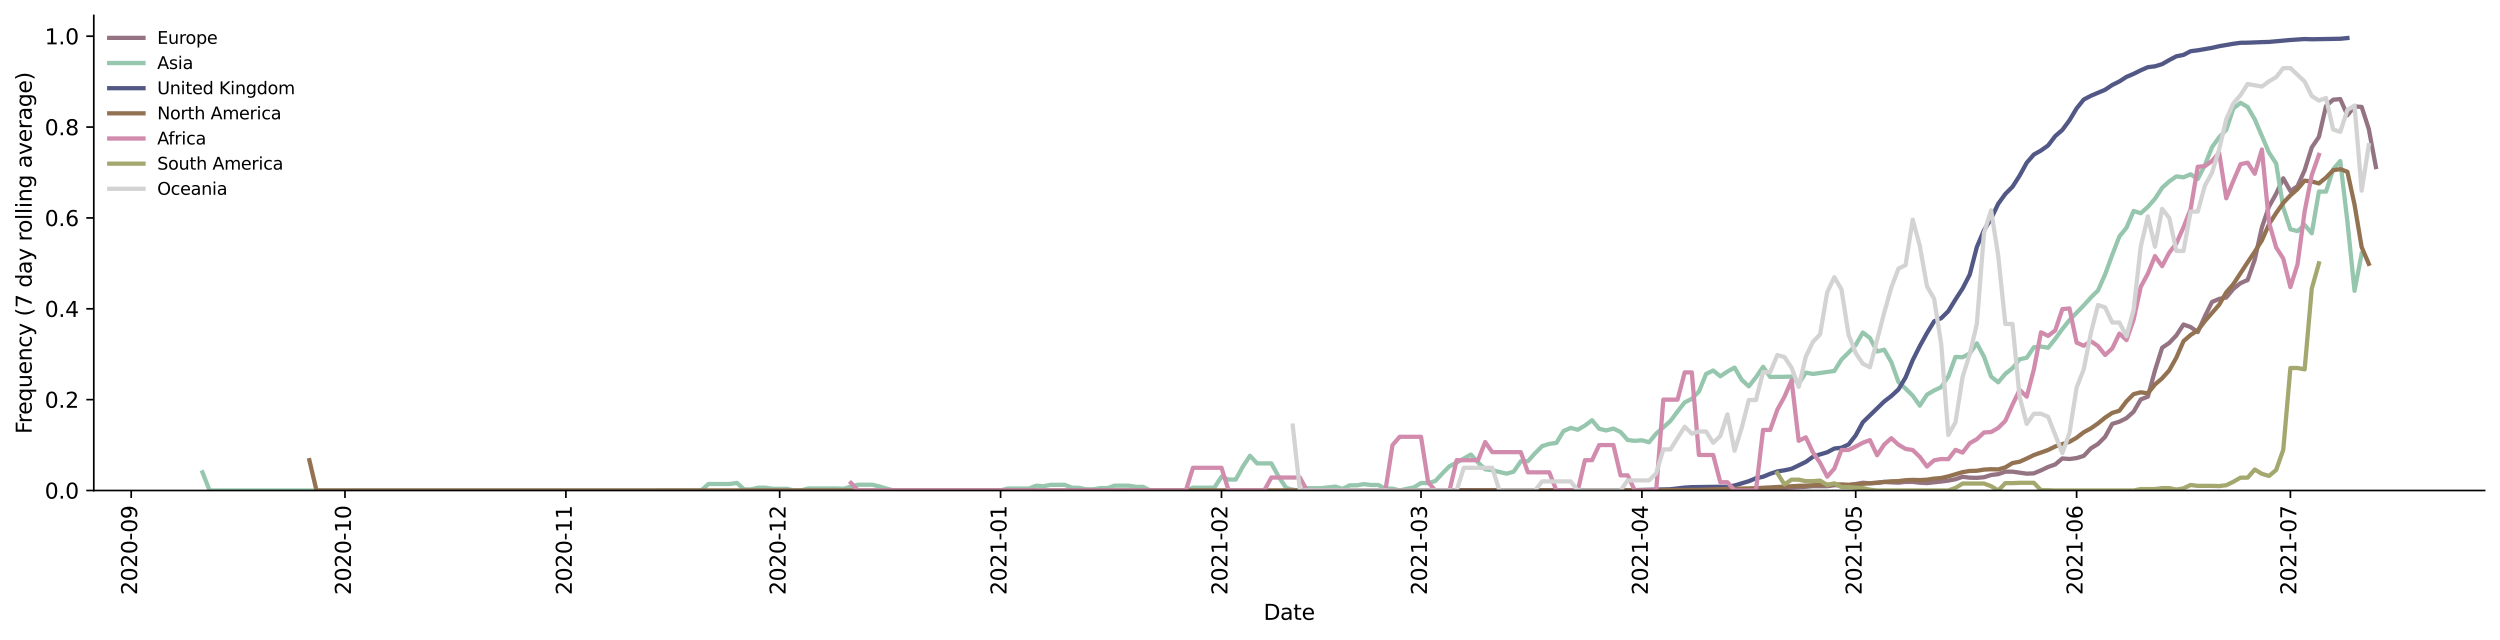 <?xml version="1.0" encoding="utf-8" standalone="no"?>
<!DOCTYPE svg PUBLIC "-//W3C//DTD SVG 1.1//EN"
  "http://www.w3.org/Graphics/SVG/1.1/DTD/svg11.dtd">
<svg height="298.621pt" version="1.1" viewBox="0 0 1166.981 298.621" width="1166.981pt" xmlns="http://www.w3.org/2000/svg" xmlns:xlink="http://www.w3.org/1999/xlink">
 <defs>
  <style type="text/css">*{stroke-linecap:butt;stroke-linejoin:round;}</style>
 </defs>
 <g id="figure_1">
  <g id="patch_1">
   <path d="M 0 298.621 
L 1166.981 298.621 
L 1166.981 0 
L 0 0 
z
" style="fill:#ffffff;"/>
  </g>
  <g id="axes_1">
   <g id="patch_2">
    <path d="M 43.781 228.96 
L 1159.781 228.96 
L 1159.781 7.2 
L 43.781 7.2 
z
" style="fill:#ffffff;"/>
   </g>
   <g id="matplotlib.axis_1">
    <g id="xtick_1">
     <g id="line2d_1">
      <defs>
       <path d="M 0 0 
L 0 3.5 
" id="mb57b0eef86" style="stroke:#000000;stroke-width:0.8;"/>
      </defs>
      <g>
       <use style="stroke:#000000;stroke-width:0.8;" x="61.245" xlink:href="#mb57b0eef86" y="228.96"/>
      </g>
     </g>
     <g id="text_1">
      <!-- 2020-09 -->
      <g transform="translate(64.004 277.743)rotate(-90)scale(0.1 -0.1)">
       <defs>
        <path d="M 1228 531 
L 3431 531 
L 3431 0 
L 469 0 
L 469 531 
Q 828 903 1448 1529 
Q 2069 2156 2228 2338 
Q 2531 2678 2651 2914 
Q 2772 3150 2772 3378 
Q 2772 3750 2511 3984 
Q 2250 4219 1831 4219 
Q 1534 4219 1204 4116 
Q 875 4013 500 3803 
L 500 4441 
Q 881 4594 1212 4672 
Q 1544 4750 1819 4750 
Q 2544 4750 2975 4387 
Q 3406 4025 3406 3419 
Q 3406 3131 3298 2873 
Q 3191 2616 2906 2266 
Q 2828 2175 2409 1742 
Q 1991 1309 1228 531 
z
" id="DejaVuSans-32" transform="scale(0.016)"/>
        <path d="M 2034 4250 
Q 1547 4250 1301 3770 
Q 1056 3291 1056 2328 
Q 1056 1369 1301 889 
Q 1547 409 2034 409 
Q 2525 409 2770 889 
Q 3016 1369 3016 2328 
Q 3016 3291 2770 3770 
Q 2525 4250 2034 4250 
z
M 2034 4750 
Q 2819 4750 3233 4129 
Q 3647 3509 3647 2328 
Q 3647 1150 3233 529 
Q 2819 -91 2034 -91 
Q 1250 -91 836 529 
Q 422 1150 422 2328 
Q 422 3509 836 4129 
Q 1250 4750 2034 4750 
z
" id="DejaVuSans-30" transform="scale(0.016)"/>
        <path d="M 313 2009 
L 1997 2009 
L 1997 1497 
L 313 1497 
L 313 2009 
z
" id="DejaVuSans-2d" transform="scale(0.016)"/>
        <path d="M 703 97 
L 703 672 
Q 941 559 1184 500 
Q 1428 441 1663 441 
Q 2288 441 2617 861 
Q 2947 1281 2994 2138 
Q 2813 1869 2534 1725 
Q 2256 1581 1919 1581 
Q 1219 1581 811 2004 
Q 403 2428 403 3163 
Q 403 3881 828 4315 
Q 1253 4750 1959 4750 
Q 2769 4750 3195 4129 
Q 3622 3509 3622 2328 
Q 3622 1225 3098 567 
Q 2575 -91 1691 -91 
Q 1453 -91 1209 -44 
Q 966 3 703 97 
z
M 1959 2075 
Q 2384 2075 2632 2365 
Q 2881 2656 2881 3163 
Q 2881 3666 2632 3958 
Q 2384 4250 1959 4250 
Q 1534 4250 1286 3958 
Q 1038 3666 1038 3163 
Q 1038 2656 1286 2365 
Q 1534 2075 1959 2075 
z
" id="DejaVuSans-39" transform="scale(0.016)"/>
       </defs>
       <use xlink:href="#DejaVuSans-32"/>
       <use x="63.623" xlink:href="#DejaVuSans-30"/>
       <use x="127.246" xlink:href="#DejaVuSans-32"/>
       <use x="190.869" xlink:href="#DejaVuSans-30"/>
       <use x="254.492" xlink:href="#DejaVuSans-2d"/>
       <use x="290.576" xlink:href="#DejaVuSans-30"/>
       <use x="354.199" xlink:href="#DejaVuSans-39"/>
      </g>
     </g>
    </g>
    <g id="xtick_2">
     <g id="line2d_2">
      <g>
       <use style="stroke:#000000;stroke-width:0.8;" x="161.036" xlink:href="#mb57b0eef86" y="228.96"/>
      </g>
     </g>
     <g id="text_2">
      <!-- 2020-10 -->
      <g transform="translate(163.795 277.743)rotate(-90)scale(0.1 -0.1)">
       <defs>
        <path d="M 794 531 
L 1825 531 
L 1825 4091 
L 703 3866 
L 703 4441 
L 1819 4666 
L 2450 4666 
L 2450 531 
L 3481 531 
L 3481 0 
L 794 0 
L 794 531 
z
" id="DejaVuSans-31" transform="scale(0.016)"/>
       </defs>
       <use xlink:href="#DejaVuSans-32"/>
       <use x="63.623" xlink:href="#DejaVuSans-30"/>
       <use x="127.246" xlink:href="#DejaVuSans-32"/>
       <use x="190.869" xlink:href="#DejaVuSans-30"/>
       <use x="254.492" xlink:href="#DejaVuSans-2d"/>
       <use x="290.576" xlink:href="#DejaVuSans-31"/>
       <use x="354.199" xlink:href="#DejaVuSans-30"/>
      </g>
     </g>
    </g>
    <g id="xtick_3">
     <g id="line2d_3">
      <g>
       <use style="stroke:#000000;stroke-width:0.8;" x="264.154" xlink:href="#mb57b0eef86" y="228.96"/>
      </g>
     </g>
     <g id="text_3">
      <!-- 2020-11 -->
      <g transform="translate(266.913 277.743)rotate(-90)scale(0.1 -0.1)">
       <use xlink:href="#DejaVuSans-32"/>
       <use x="63.623" xlink:href="#DejaVuSans-30"/>
       <use x="127.246" xlink:href="#DejaVuSans-32"/>
       <use x="190.869" xlink:href="#DejaVuSans-30"/>
       <use x="254.492" xlink:href="#DejaVuSans-2d"/>
       <use x="290.576" xlink:href="#DejaVuSans-31"/>
       <use x="354.199" xlink:href="#DejaVuSans-31"/>
      </g>
     </g>
    </g>
    <g id="xtick_4">
     <g id="line2d_4">
      <g>
       <use style="stroke:#000000;stroke-width:0.8;" x="363.945" xlink:href="#mb57b0eef86" y="228.96"/>
      </g>
     </g>
     <g id="text_4">
      <!-- 2020-12 -->
      <g transform="translate(366.705 277.743)rotate(-90)scale(0.1 -0.1)">
       <use xlink:href="#DejaVuSans-32"/>
       <use x="63.623" xlink:href="#DejaVuSans-30"/>
       <use x="127.246" xlink:href="#DejaVuSans-32"/>
       <use x="190.869" xlink:href="#DejaVuSans-30"/>
       <use x="254.492" xlink:href="#DejaVuSans-2d"/>
       <use x="290.576" xlink:href="#DejaVuSans-31"/>
       <use x="354.199" xlink:href="#DejaVuSans-32"/>
      </g>
     </g>
    </g>
    <g id="xtick_5">
     <g id="line2d_5">
      <g>
       <use style="stroke:#000000;stroke-width:0.8;" x="467.063" xlink:href="#mb57b0eef86" y="228.96"/>
      </g>
     </g>
     <g id="text_5">
      <!-- 2021-01 -->
      <g transform="translate(469.822 277.743)rotate(-90)scale(0.1 -0.1)">
       <use xlink:href="#DejaVuSans-32"/>
       <use x="63.623" xlink:href="#DejaVuSans-30"/>
       <use x="127.246" xlink:href="#DejaVuSans-32"/>
       <use x="190.869" xlink:href="#DejaVuSans-31"/>
       <use x="254.492" xlink:href="#DejaVuSans-2d"/>
       <use x="290.576" xlink:href="#DejaVuSans-30"/>
       <use x="354.199" xlink:href="#DejaVuSans-31"/>
      </g>
     </g>
    </g>
    <g id="xtick_6">
     <g id="line2d_6">
      <g>
       <use style="stroke:#000000;stroke-width:0.8;" x="570.181" xlink:href="#mb57b0eef86" y="228.96"/>
      </g>
     </g>
     <g id="text_6">
      <!-- 2021-02 -->
      <g transform="translate(572.94 277.743)rotate(-90)scale(0.1 -0.1)">
       <use xlink:href="#DejaVuSans-32"/>
       <use x="63.623" xlink:href="#DejaVuSans-30"/>
       <use x="127.246" xlink:href="#DejaVuSans-32"/>
       <use x="190.869" xlink:href="#DejaVuSans-31"/>
       <use x="254.492" xlink:href="#DejaVuSans-2d"/>
       <use x="290.576" xlink:href="#DejaVuSans-30"/>
       <use x="354.199" xlink:href="#DejaVuSans-32"/>
      </g>
     </g>
    </g>
    <g id="xtick_7">
     <g id="line2d_7">
      <g>
       <use style="stroke:#000000;stroke-width:0.8;" x="663.319" xlink:href="#mb57b0eef86" y="228.96"/>
      </g>
     </g>
     <g id="text_7">
      <!-- 2021-03 -->
      <g transform="translate(666.079 277.743)rotate(-90)scale(0.1 -0.1)">
       <defs>
        <path d="M 2597 2516 
Q 3050 2419 3304 2112 
Q 3559 1806 3559 1356 
Q 3559 666 3084 287 
Q 2609 -91 1734 -91 
Q 1441 -91 1130 -33 
Q 819 25 488 141 
L 488 750 
Q 750 597 1062 519 
Q 1375 441 1716 441 
Q 2309 441 2620 675 
Q 2931 909 2931 1356 
Q 2931 1769 2642 2001 
Q 2353 2234 1838 2234 
L 1294 2234 
L 1294 2753 
L 1863 2753 
Q 2328 2753 2575 2939 
Q 2822 3125 2822 3475 
Q 2822 3834 2567 4026 
Q 2313 4219 1838 4219 
Q 1578 4219 1281 4162 
Q 984 4106 628 3988 
L 628 4550 
Q 988 4650 1302 4700 
Q 1616 4750 1894 4750 
Q 2613 4750 3031 4423 
Q 3450 4097 3450 3541 
Q 3450 3153 3228 2886 
Q 3006 2619 2597 2516 
z
" id="DejaVuSans-33" transform="scale(0.016)"/>
       </defs>
       <use xlink:href="#DejaVuSans-32"/>
       <use x="63.623" xlink:href="#DejaVuSans-30"/>
       <use x="127.246" xlink:href="#DejaVuSans-32"/>
       <use x="190.869" xlink:href="#DejaVuSans-31"/>
       <use x="254.492" xlink:href="#DejaVuSans-2d"/>
       <use x="290.576" xlink:href="#DejaVuSans-30"/>
       <use x="354.199" xlink:href="#DejaVuSans-33"/>
      </g>
     </g>
    </g>
    <g id="xtick_8">
     <g id="line2d_8">
      <g>
       <use style="stroke:#000000;stroke-width:0.8;" x="766.437" xlink:href="#mb57b0eef86" y="228.96"/>
      </g>
     </g>
     <g id="text_8">
      <!-- 2021-04 -->
      <g transform="translate(769.196 277.743)rotate(-90)scale(0.1 -0.1)">
       <defs>
        <path d="M 2419 4116 
L 825 1625 
L 2419 1625 
L 2419 4116 
z
M 2253 4666 
L 3047 4666 
L 3047 1625 
L 3713 1625 
L 3713 1100 
L 3047 1100 
L 3047 0 
L 2419 0 
L 2419 1100 
L 313 1100 
L 313 1709 
L 2253 4666 
z
" id="DejaVuSans-34" transform="scale(0.016)"/>
       </defs>
       <use xlink:href="#DejaVuSans-32"/>
       <use x="63.623" xlink:href="#DejaVuSans-30"/>
       <use x="127.246" xlink:href="#DejaVuSans-32"/>
       <use x="190.869" xlink:href="#DejaVuSans-31"/>
       <use x="254.492" xlink:href="#DejaVuSans-2d"/>
       <use x="290.576" xlink:href="#DejaVuSans-30"/>
       <use x="354.199" xlink:href="#DejaVuSans-34"/>
      </g>
     </g>
    </g>
    <g id="xtick_9">
     <g id="line2d_9">
      <g>
       <use style="stroke:#000000;stroke-width:0.8;" x="866.228" xlink:href="#mb57b0eef86" y="228.96"/>
      </g>
     </g>
     <g id="text_9">
      <!-- 2021-05 -->
      <g transform="translate(868.988 277.743)rotate(-90)scale(0.1 -0.1)">
       <defs>
        <path d="M 691 4666 
L 3169 4666 
L 3169 4134 
L 1269 4134 
L 1269 2991 
Q 1406 3038 1543 3061 
Q 1681 3084 1819 3084 
Q 2600 3084 3056 2656 
Q 3513 2228 3513 1497 
Q 3513 744 3044 326 
Q 2575 -91 1722 -91 
Q 1428 -91 1123 -41 
Q 819 9 494 109 
L 494 744 
Q 775 591 1075 516 
Q 1375 441 1709 441 
Q 2250 441 2565 725 
Q 2881 1009 2881 1497 
Q 2881 1984 2565 2268 
Q 2250 2553 1709 2553 
Q 1456 2553 1204 2497 
Q 953 2441 691 2322 
L 691 4666 
z
" id="DejaVuSans-35" transform="scale(0.016)"/>
       </defs>
       <use xlink:href="#DejaVuSans-32"/>
       <use x="63.623" xlink:href="#DejaVuSans-30"/>
       <use x="127.246" xlink:href="#DejaVuSans-32"/>
       <use x="190.869" xlink:href="#DejaVuSans-31"/>
       <use x="254.492" xlink:href="#DejaVuSans-2d"/>
       <use x="290.576" xlink:href="#DejaVuSans-30"/>
       <use x="354.199" xlink:href="#DejaVuSans-35"/>
      </g>
     </g>
    </g>
    <g id="xtick_10">
     <g id="line2d_10">
      <g>
       <use style="stroke:#000000;stroke-width:0.8;" x="969.346" xlink:href="#mb57b0eef86" y="228.96"/>
      </g>
     </g>
     <g id="text_10">
      <!-- 2021-06 -->
      <g transform="translate(972.105 277.743)rotate(-90)scale(0.1 -0.1)">
       <defs>
        <path d="M 2113 2584 
Q 1688 2584 1439 2293 
Q 1191 2003 1191 1497 
Q 1191 994 1439 701 
Q 1688 409 2113 409 
Q 2538 409 2786 701 
Q 3034 994 3034 1497 
Q 3034 2003 2786 2293 
Q 2538 2584 2113 2584 
z
M 3366 4563 
L 3366 3988 
Q 3128 4100 2886 4159 
Q 2644 4219 2406 4219 
Q 1781 4219 1451 3797 
Q 1122 3375 1075 2522 
Q 1259 2794 1537 2939 
Q 1816 3084 2150 3084 
Q 2853 3084 3261 2657 
Q 3669 2231 3669 1497 
Q 3669 778 3244 343 
Q 2819 -91 2113 -91 
Q 1303 -91 875 529 
Q 447 1150 447 2328 
Q 447 3434 972 4092 
Q 1497 4750 2381 4750 
Q 2619 4750 2861 4703 
Q 3103 4656 3366 4563 
z
" id="DejaVuSans-36" transform="scale(0.016)"/>
       </defs>
       <use xlink:href="#DejaVuSans-32"/>
       <use x="63.623" xlink:href="#DejaVuSans-30"/>
       <use x="127.246" xlink:href="#DejaVuSans-32"/>
       <use x="190.869" xlink:href="#DejaVuSans-31"/>
       <use x="254.492" xlink:href="#DejaVuSans-2d"/>
       <use x="290.576" xlink:href="#DejaVuSans-30"/>
       <use x="354.199" xlink:href="#DejaVuSans-36"/>
      </g>
     </g>
    </g>
    <g id="xtick_11">
     <g id="line2d_11">
      <g>
       <use style="stroke:#000000;stroke-width:0.8;" x="1069.137" xlink:href="#mb57b0eef86" y="228.96"/>
      </g>
     </g>
     <g id="text_11">
      <!-- 2021-07 -->
      <g transform="translate(1071.897 277.743)rotate(-90)scale(0.1 -0.1)">
       <defs>
        <path d="M 525 4666 
L 3525 4666 
L 3525 4397 
L 1831 0 
L 1172 0 
L 2766 4134 
L 525 4134 
L 525 4666 
z
" id="DejaVuSans-37" transform="scale(0.016)"/>
       </defs>
       <use xlink:href="#DejaVuSans-32"/>
       <use x="63.623" xlink:href="#DejaVuSans-30"/>
       <use x="127.246" xlink:href="#DejaVuSans-32"/>
       <use x="190.869" xlink:href="#DejaVuSans-31"/>
       <use x="254.492" xlink:href="#DejaVuSans-2d"/>
       <use x="290.576" xlink:href="#DejaVuSans-30"/>
       <use x="354.199" xlink:href="#DejaVuSans-37"/>
      </g>
     </g>
    </g>
    <g id="text_12">
     <!-- Date -->
     <g transform="translate(589.83 289.341)scale(0.1 -0.1)">
      <defs>
       <path d="M 1259 4147 
L 1259 519 
L 2022 519 
Q 2988 519 3436 956 
Q 3884 1394 3884 2338 
Q 3884 3275 3436 3711 
Q 2988 4147 2022 4147 
L 1259 4147 
z
M 628 4666 
L 1925 4666 
Q 3281 4666 3915 4102 
Q 4550 3538 4550 2338 
Q 4550 1131 3912 565 
Q 3275 0 1925 0 
L 628 0 
L 628 4666 
z
" id="DejaVuSans-44" transform="scale(0.016)"/>
       <path d="M 2194 1759 
Q 1497 1759 1228 1600 
Q 959 1441 959 1056 
Q 959 750 1161 570 
Q 1363 391 1709 391 
Q 2188 391 2477 730 
Q 2766 1069 2766 1631 
L 2766 1759 
L 2194 1759 
z
M 3341 1997 
L 3341 0 
L 2766 0 
L 2766 531 
Q 2569 213 2275 61 
Q 1981 -91 1556 -91 
Q 1019 -91 701 211 
Q 384 513 384 1019 
Q 384 1609 779 1909 
Q 1175 2209 1959 2209 
L 2766 2209 
L 2766 2266 
Q 2766 2663 2505 2880 
Q 2244 3097 1772 3097 
Q 1472 3097 1187 3025 
Q 903 2953 641 2809 
L 641 3341 
Q 956 3463 1253 3523 
Q 1550 3584 1831 3584 
Q 2591 3584 2966 3190 
Q 3341 2797 3341 1997 
z
" id="DejaVuSans-61" transform="scale(0.016)"/>
       <path d="M 1172 4494 
L 1172 3500 
L 2356 3500 
L 2356 3053 
L 1172 3053 
L 1172 1153 
Q 1172 725 1289 603 
Q 1406 481 1766 481 
L 2356 481 
L 2356 0 
L 1766 0 
Q 1100 0 847 248 
Q 594 497 594 1153 
L 594 3053 
L 172 3053 
L 172 3500 
L 594 3500 
L 594 4494 
L 1172 4494 
z
" id="DejaVuSans-74" transform="scale(0.016)"/>
       <path d="M 3597 1894 
L 3597 1613 
L 953 1613 
Q 991 1019 1311 708 
Q 1631 397 2203 397 
Q 2534 397 2845 478 
Q 3156 559 3463 722 
L 3463 178 
Q 3153 47 2828 -22 
Q 2503 -91 2169 -91 
Q 1331 -91 842 396 
Q 353 884 353 1716 
Q 353 2575 817 3079 
Q 1281 3584 2069 3584 
Q 2775 3584 3186 3129 
Q 3597 2675 3597 1894 
z
M 3022 2063 
Q 3016 2534 2758 2815 
Q 2500 3097 2075 3097 
Q 1594 3097 1305 2825 
Q 1016 2553 972 2059 
L 3022 2063 
z
" id="DejaVuSans-65" transform="scale(0.016)"/>
      </defs>
      <use xlink:href="#DejaVuSans-44"/>
      <use x="77.002" xlink:href="#DejaVuSans-61"/>
      <use x="138.281" xlink:href="#DejaVuSans-74"/>
      <use x="177.49" xlink:href="#DejaVuSans-65"/>
     </g>
    </g>
   </g>
   <g id="matplotlib.axis_2">
    <g id="ytick_1">
     <g id="line2d_12">
      <defs>
       <path d="M 0 0 
L -3.5 0 
" id="m2eddb6e7b9" style="stroke:#000000;stroke-width:0.8;"/>
      </defs>
      <g>
       <use style="stroke:#000000;stroke-width:0.8;" x="43.781" xlink:href="#m2eddb6e7b9" y="228.96"/>
      </g>
     </g>
     <g id="text_13">
      <!-- 0.0 -->
      <g transform="translate(20.878 232.759)scale(0.1 -0.1)">
       <defs>
        <path d="M 684 794 
L 1344 794 
L 1344 0 
L 684 0 
L 684 794 
z
" id="DejaVuSans-2e" transform="scale(0.016)"/>
       </defs>
       <use xlink:href="#DejaVuSans-30"/>
       <use x="63.623" xlink:href="#DejaVuSans-2e"/>
       <use x="95.41" xlink:href="#DejaVuSans-30"/>
      </g>
     </g>
    </g>
    <g id="ytick_2">
     <g id="line2d_13">
      <g>
       <use style="stroke:#000000;stroke-width:0.8;" x="43.781" xlink:href="#m2eddb6e7b9" y="186.548"/>
      </g>
     </g>
     <g id="text_14">
      <!-- 0.2 -->
      <g transform="translate(20.878 190.348)scale(0.1 -0.1)">
       <use xlink:href="#DejaVuSans-30"/>
       <use x="63.623" xlink:href="#DejaVuSans-2e"/>
       <use x="95.41" xlink:href="#DejaVuSans-32"/>
      </g>
     </g>
    </g>
    <g id="ytick_3">
     <g id="line2d_14">
      <g>
       <use style="stroke:#000000;stroke-width:0.8;" x="43.781" xlink:href="#m2eddb6e7b9" y="144.137"/>
      </g>
     </g>
     <g id="text_15">
      <!-- 0.4 -->
      <g transform="translate(20.878 147.936)scale(0.1 -0.1)">
       <use xlink:href="#DejaVuSans-30"/>
       <use x="63.623" xlink:href="#DejaVuSans-2e"/>
       <use x="95.41" xlink:href="#DejaVuSans-34"/>
      </g>
     </g>
    </g>
    <g id="ytick_4">
     <g id="line2d_15">
      <g>
       <use style="stroke:#000000;stroke-width:0.8;" x="43.781" xlink:href="#m2eddb6e7b9" y="101.725"/>
      </g>
     </g>
     <g id="text_16">
      <!-- 0.6 -->
      <g transform="translate(20.878 105.525)scale(0.1 -0.1)">
       <use xlink:href="#DejaVuSans-30"/>
       <use x="63.623" xlink:href="#DejaVuSans-2e"/>
       <use x="95.41" xlink:href="#DejaVuSans-36"/>
      </g>
     </g>
    </g>
    <g id="ytick_5">
     <g id="line2d_16">
      <g>
       <use style="stroke:#000000;stroke-width:0.8;" x="43.781" xlink:href="#m2eddb6e7b9" y="59.314"/>
      </g>
     </g>
     <g id="text_17">
      <!-- 0.8 -->
      <g transform="translate(20.878 63.113)scale(0.1 -0.1)">
       <defs>
        <path d="M 2034 2216 
Q 1584 2216 1326 1975 
Q 1069 1734 1069 1313 
Q 1069 891 1326 650 
Q 1584 409 2034 409 
Q 2484 409 2743 651 
Q 3003 894 3003 1313 
Q 3003 1734 2745 1975 
Q 2488 2216 2034 2216 
z
M 1403 2484 
Q 997 2584 770 2862 
Q 544 3141 544 3541 
Q 544 4100 942 4425 
Q 1341 4750 2034 4750 
Q 2731 4750 3128 4425 
Q 3525 4100 3525 3541 
Q 3525 3141 3298 2862 
Q 3072 2584 2669 2484 
Q 3125 2378 3379 2068 
Q 3634 1759 3634 1313 
Q 3634 634 3220 271 
Q 2806 -91 2034 -91 
Q 1263 -91 848 271 
Q 434 634 434 1313 
Q 434 1759 690 2068 
Q 947 2378 1403 2484 
z
M 1172 3481 
Q 1172 3119 1398 2916 
Q 1625 2713 2034 2713 
Q 2441 2713 2670 2916 
Q 2900 3119 2900 3481 
Q 2900 3844 2670 4047 
Q 2441 4250 2034 4250 
Q 1625 4250 1398 4047 
Q 1172 3844 1172 3481 
z
" id="DejaVuSans-38" transform="scale(0.016)"/>
       </defs>
       <use xlink:href="#DejaVuSans-30"/>
       <use x="63.623" xlink:href="#DejaVuSans-2e"/>
       <use x="95.41" xlink:href="#DejaVuSans-38"/>
      </g>
     </g>
    </g>
    <g id="ytick_6">
     <g id="line2d_17">
      <g>
       <use style="stroke:#000000;stroke-width:0.8;" x="43.781" xlink:href="#m2eddb6e7b9" y="16.902"/>
      </g>
     </g>
     <g id="text_18">
      <!-- 1.0 -->
      <g transform="translate(20.878 20.702)scale(0.1 -0.1)">
       <use xlink:href="#DejaVuSans-31"/>
       <use x="63.623" xlink:href="#DejaVuSans-2e"/>
       <use x="95.41" xlink:href="#DejaVuSans-30"/>
      </g>
     </g>
    </g>
    <g id="text_19">
     <!-- Frequency (7 day rolling average) -->
     <g transform="translate(14.798 202.529)rotate(-90)scale(0.1 -0.1)">
      <defs>
       <path d="M 628 4666 
L 3309 4666 
L 3309 4134 
L 1259 4134 
L 1259 2759 
L 3109 2759 
L 3109 2228 
L 1259 2228 
L 1259 0 
L 628 0 
L 628 4666 
z
" id="DejaVuSans-46" transform="scale(0.016)"/>
       <path d="M 2631 2963 
Q 2534 3019 2420 3045 
Q 2306 3072 2169 3072 
Q 1681 3072 1420 2755 
Q 1159 2438 1159 1844 
L 1159 0 
L 581 0 
L 581 3500 
L 1159 3500 
L 1159 2956 
Q 1341 3275 1631 3429 
Q 1922 3584 2338 3584 
Q 2397 3584 2469 3576 
Q 2541 3569 2628 3553 
L 2631 2963 
z
" id="DejaVuSans-72" transform="scale(0.016)"/>
       <path d="M 947 1747 
Q 947 1113 1208 752 
Q 1469 391 1925 391 
Q 2381 391 2643 752 
Q 2906 1113 2906 1747 
Q 2906 2381 2643 2742 
Q 2381 3103 1925 3103 
Q 1469 3103 1208 2742 
Q 947 2381 947 1747 
z
M 2906 525 
Q 2725 213 2448 61 
Q 2172 -91 1784 -91 
Q 1150 -91 751 415 
Q 353 922 353 1747 
Q 353 2572 751 3078 
Q 1150 3584 1784 3584 
Q 2172 3584 2448 3432 
Q 2725 3281 2906 2969 
L 2906 3500 
L 3481 3500 
L 3481 -1331 
L 2906 -1331 
L 2906 525 
z
" id="DejaVuSans-71" transform="scale(0.016)"/>
       <path d="M 544 1381 
L 544 3500 
L 1119 3500 
L 1119 1403 
Q 1119 906 1312 657 
Q 1506 409 1894 409 
Q 2359 409 2629 706 
Q 2900 1003 2900 1516 
L 2900 3500 
L 3475 3500 
L 3475 0 
L 2900 0 
L 2900 538 
Q 2691 219 2414 64 
Q 2138 -91 1772 -91 
Q 1169 -91 856 284 
Q 544 659 544 1381 
z
M 1991 3584 
L 1991 3584 
z
" id="DejaVuSans-75" transform="scale(0.016)"/>
       <path d="M 3513 2113 
L 3513 0 
L 2938 0 
L 2938 2094 
Q 2938 2591 2744 2837 
Q 2550 3084 2163 3084 
Q 1697 3084 1428 2787 
Q 1159 2491 1159 1978 
L 1159 0 
L 581 0 
L 581 3500 
L 1159 3500 
L 1159 2956 
Q 1366 3272 1645 3428 
Q 1925 3584 2291 3584 
Q 2894 3584 3203 3211 
Q 3513 2838 3513 2113 
z
" id="DejaVuSans-6e" transform="scale(0.016)"/>
       <path d="M 3122 3366 
L 3122 2828 
Q 2878 2963 2633 3030 
Q 2388 3097 2138 3097 
Q 1578 3097 1268 2742 
Q 959 2388 959 1747 
Q 959 1106 1268 751 
Q 1578 397 2138 397 
Q 2388 397 2633 464 
Q 2878 531 3122 666 
L 3122 134 
Q 2881 22 2623 -34 
Q 2366 -91 2075 -91 
Q 1284 -91 818 406 
Q 353 903 353 1747 
Q 353 2603 823 3093 
Q 1294 3584 2113 3584 
Q 2378 3584 2631 3529 
Q 2884 3475 3122 3366 
z
" id="DejaVuSans-63" transform="scale(0.016)"/>
       <path d="M 2059 -325 
Q 1816 -950 1584 -1140 
Q 1353 -1331 966 -1331 
L 506 -1331 
L 506 -850 
L 844 -850 
Q 1081 -850 1212 -737 
Q 1344 -625 1503 -206 
L 1606 56 
L 191 3500 
L 800 3500 
L 1894 763 
L 2988 3500 
L 3597 3500 
L 2059 -325 
z
" id="DejaVuSans-79" transform="scale(0.016)"/>
       <path id="DejaVuSans-20" transform="scale(0.016)"/>
       <path d="M 1984 4856 
Q 1566 4138 1362 3434 
Q 1159 2731 1159 2009 
Q 1159 1288 1364 580 
Q 1569 -128 1984 -844 
L 1484 -844 
Q 1016 -109 783 600 
Q 550 1309 550 2009 
Q 550 2706 781 3412 
Q 1013 4119 1484 4856 
L 1984 4856 
z
" id="DejaVuSans-28" transform="scale(0.016)"/>
       <path d="M 2906 2969 
L 2906 4863 
L 3481 4863 
L 3481 0 
L 2906 0 
L 2906 525 
Q 2725 213 2448 61 
Q 2172 -91 1784 -91 
Q 1150 -91 751 415 
Q 353 922 353 1747 
Q 353 2572 751 3078 
Q 1150 3584 1784 3584 
Q 2172 3584 2448 3432 
Q 2725 3281 2906 2969 
z
M 947 1747 
Q 947 1113 1208 752 
Q 1469 391 1925 391 
Q 2381 391 2643 752 
Q 2906 1113 2906 1747 
Q 2906 2381 2643 2742 
Q 2381 3103 1925 3103 
Q 1469 3103 1208 2742 
Q 947 2381 947 1747 
z
" id="DejaVuSans-64" transform="scale(0.016)"/>
       <path d="M 1959 3097 
Q 1497 3097 1228 2736 
Q 959 2375 959 1747 
Q 959 1119 1226 758 
Q 1494 397 1959 397 
Q 2419 397 2687 759 
Q 2956 1122 2956 1747 
Q 2956 2369 2687 2733 
Q 2419 3097 1959 3097 
z
M 1959 3584 
Q 2709 3584 3137 3096 
Q 3566 2609 3566 1747 
Q 3566 888 3137 398 
Q 2709 -91 1959 -91 
Q 1206 -91 779 398 
Q 353 888 353 1747 
Q 353 2609 779 3096 
Q 1206 3584 1959 3584 
z
" id="DejaVuSans-6f" transform="scale(0.016)"/>
       <path d="M 603 4863 
L 1178 4863 
L 1178 0 
L 603 0 
L 603 4863 
z
" id="DejaVuSans-6c" transform="scale(0.016)"/>
       <path d="M 603 3500 
L 1178 3500 
L 1178 0 
L 603 0 
L 603 3500 
z
M 603 4863 
L 1178 4863 
L 1178 4134 
L 603 4134 
L 603 4863 
z
" id="DejaVuSans-69" transform="scale(0.016)"/>
       <path d="M 2906 1791 
Q 2906 2416 2648 2759 
Q 2391 3103 1925 3103 
Q 1463 3103 1205 2759 
Q 947 2416 947 1791 
Q 947 1169 1205 825 
Q 1463 481 1925 481 
Q 2391 481 2648 825 
Q 2906 1169 2906 1791 
z
M 3481 434 
Q 3481 -459 3084 -895 
Q 2688 -1331 1869 -1331 
Q 1566 -1331 1297 -1286 
Q 1028 -1241 775 -1147 
L 775 -588 
Q 1028 -725 1275 -790 
Q 1522 -856 1778 -856 
Q 2344 -856 2625 -561 
Q 2906 -266 2906 331 
L 2906 616 
Q 2728 306 2450 153 
Q 2172 0 1784 0 
Q 1141 0 747 490 
Q 353 981 353 1791 
Q 353 2603 747 3093 
Q 1141 3584 1784 3584 
Q 2172 3584 2450 3431 
Q 2728 3278 2906 2969 
L 2906 3500 
L 3481 3500 
L 3481 434 
z
" id="DejaVuSans-67" transform="scale(0.016)"/>
       <path d="M 191 3500 
L 800 3500 
L 1894 563 
L 2988 3500 
L 3597 3500 
L 2284 0 
L 1503 0 
L 191 3500 
z
" id="DejaVuSans-76" transform="scale(0.016)"/>
       <path d="M 513 4856 
L 1013 4856 
Q 1481 4119 1714 3412 
Q 1947 2706 1947 2009 
Q 1947 1309 1714 600 
Q 1481 -109 1013 -844 
L 513 -844 
Q 928 -128 1133 580 
Q 1338 1288 1338 2009 
Q 1338 2731 1133 3434 
Q 928 4138 513 4856 
z
" id="DejaVuSans-29" transform="scale(0.016)"/>
      </defs>
      <use xlink:href="#DejaVuSans-46"/>
      <use x="50.27" xlink:href="#DejaVuSans-72"/>
      <use x="89.133" xlink:href="#DejaVuSans-65"/>
      <use x="150.656" xlink:href="#DejaVuSans-71"/>
      <use x="214.133" xlink:href="#DejaVuSans-75"/>
      <use x="277.512" xlink:href="#DejaVuSans-65"/>
      <use x="339.035" xlink:href="#DejaVuSans-6e"/>
      <use x="402.414" xlink:href="#DejaVuSans-63"/>
      <use x="457.395" xlink:href="#DejaVuSans-79"/>
      <use x="516.574" xlink:href="#DejaVuSans-20"/>
      <use x="548.361" xlink:href="#DejaVuSans-28"/>
      <use x="587.375" xlink:href="#DejaVuSans-37"/>
      <use x="650.998" xlink:href="#DejaVuSans-20"/>
      <use x="682.785" xlink:href="#DejaVuSans-64"/>
      <use x="746.262" xlink:href="#DejaVuSans-61"/>
      <use x="807.541" xlink:href="#DejaVuSans-79"/>
      <use x="866.721" xlink:href="#DejaVuSans-20"/>
      <use x="898.508" xlink:href="#DejaVuSans-72"/>
      <use x="937.371" xlink:href="#DejaVuSans-6f"/>
      <use x="998.553" xlink:href="#DejaVuSans-6c"/>
      <use x="1026.336" xlink:href="#DejaVuSans-6c"/>
      <use x="1054.119" xlink:href="#DejaVuSans-69"/>
      <use x="1081.902" xlink:href="#DejaVuSans-6e"/>
      <use x="1145.281" xlink:href="#DejaVuSans-67"/>
      <use x="1208.758" xlink:href="#DejaVuSans-20"/>
      <use x="1240.545" xlink:href="#DejaVuSans-61"/>
      <use x="1301.824" xlink:href="#DejaVuSans-76"/>
      <use x="1361.004" xlink:href="#DejaVuSans-65"/>
      <use x="1422.527" xlink:href="#DejaVuSans-72"/>
      <use x="1463.641" xlink:href="#DejaVuSans-61"/>
      <use x="1524.92" xlink:href="#DejaVuSans-67"/>
      <use x="1588.396" xlink:href="#DejaVuSans-65"/>
      <use x="1649.92" xlink:href="#DejaVuSans-29"/>
     </g>
    </g>
   </g>
   <g id="line2d_18">
    <path clip-path="url(#p84b5f2a472)" d="M 603.444 228.65 
L 606.771 228.96 
L 679.951 228.96 
L 683.278 228.804 
L 696.583 228.777 
L 699.909 228.933 
L 753.131 228.843 
L 763.111 228.793 
L 769.763 228.805 
L 776.416 228.903 
L 793.048 228.667 
L 796.374 228.725 
L 803.027 228.69 
L 809.68 228.623 
L 813.006 228.56 
L 816.333 228.612 
L 842.944 227.227 
L 846.27 226.942 
L 852.923 226.961 
L 856.249 226.502 
L 862.902 226.536 
L 869.555 225.35 
L 872.881 225.584 
L 876.207 225.393 
L 879.534 224.995 
L 886.187 225.291 
L 889.513 224.948 
L 892.839 224.943 
L 896.166 225.33 
L 899.492 225.496 
L 906.145 224.77 
L 909.471 224.334 
L 912.798 223.707 
L 916.124 222.568 
L 919.45 222.973 
L 922.777 223.053 
L 926.103 222.774 
L 929.43 221.732 
L 932.756 221.327 
L 936.082 220.175 
L 939.409 220.162 
L 946.061 221.11 
L 949.388 220.959 
L 952.714 219.557 
L 956.041 217.976 
L 959.367 216.789 
L 962.693 213.999 
L 966.02 214.268 
L 969.346 213.829 
L 972.672 212.818 
L 975.999 209.292 
L 979.325 207.236 
L 982.652 203.913 
L 985.978 197.856 
L 989.304 196.838 
L 992.631 195.182 
L 995.957 192.179 
L 999.283 186.464 
L 1002.61 185.136 
L 1005.936 172.873 
L 1009.263 162.33 
L 1012.589 160.069 
L 1015.915 156.545 
L 1019.242 151.478 
L 1022.568 152.662 
L 1025.895 155.006 
L 1029.221 147.657 
L 1032.547 140.944 
L 1035.874 139.535 
L 1039.2 138.869 
L 1042.526 134.85 
L 1045.853 132.17 
L 1049.179 130.722 
L 1052.506 121.18 
L 1055.832 106.142 
L 1059.158 96.427 
L 1062.485 90.457 
L 1065.811 83.243 
L 1069.137 89.164 
L 1072.464 86.916 
L 1075.79 79.439 
L 1079.117 68.825 
L 1082.443 63.901 
L 1085.769 49.49 
L 1089.096 46.548 
L 1092.422 46.246 
L 1095.748 53.797 
L 1099.075 49.694 
L 1102.401 49.893 
L 1105.728 60.205 
L 1109.054 77.969 
L 1109.054 77.969 
" style="fill:none;stroke:#947383;stroke-linecap:square;stroke-width:2;"/>
   </g>
   <g id="line2d_19">
    <path clip-path="url(#p84b5f2a472)" d="M 94.509 220.478 
L 97.835 228.96 
L 327.355 228.96 
L 330.681 225.931 
L 340.661 225.931 
L 343.987 225.407 
L 347.313 228.436 
L 350.64 228.436 
L 353.966 227.636 
L 357.292 227.636 
L 360.619 228.16 
L 367.272 228.16 
L 370.598 228.96 
L 373.924 228.96 
L 377.251 228.018 
L 390.556 228.018 
L 393.883 228.144 
L 397.209 227.135 
L 400.535 226.269 
L 407.188 226.269 
L 410.514 227.085 
L 413.841 228.094 
L 417.167 228.96 
L 467.063 228.96 
L 470.389 228.038 
L 480.368 228.038 
L 483.695 226.713 
L 487.021 227.002 
L 490.348 226.318 
L 497 226.318 
L 500.327 227.643 
L 503.653 227.718 
L 506.979 228.402 
L 510.306 228.402 
L 513.632 227.844 
L 516.959 227.844 
L 520.285 226.705 
L 526.938 226.705 
L 530.264 227.264 
L 533.59 227.264 
L 536.917 228.96 
L 553.549 228.96 
L 556.875 227.635 
L 566.854 227.635 
L 570.181 222.525 
L 573.507 223.85 
L 576.833 223.85 
L 580.16 217.791 
L 583.486 212.742 
L 586.813 216.316 
L 593.465 216.316 
L 596.792 222.374 
L 600.118 227.423 
L 603.444 228.96 
L 606.771 228.96 
L 610.097 227.886 
L 616.75 227.886 
L 623.403 227.143 
L 626.729 228.216 
L 630.055 226.542 
L 633.382 226.542 
L 636.708 225.982 
L 640.035 226.402 
L 643.361 226.402 
L 646.687 228.076 
L 650.014 228.076 
L 653.34 228.96 
L 656.666 228.175 
L 659.993 227.512 
L 663.319 225.476 
L 666.646 225.476 
L 669.972 224.554 
L 673.298 220.99 
L 676.625 217.613 
L 679.951 215.929 
L 686.604 212.182 
L 689.93 215.87 
L 693.257 219.061 
L 696.583 219.496 
L 703.236 221.1 
L 706.562 220.162 
L 709.889 215.326 
L 713.215 215.289 
L 716.541 211.581 
L 719.868 208.246 
L 723.194 207.196 
L 726.52 206.737 
L 729.847 201.211 
L 733.173 199.741 
L 736.5 200.604 
L 739.826 198.658 
L 743.152 196.156 
L 746.479 200.143 
L 749.805 200.925 
L 753.131 200.047 
L 756.458 201.648 
L 759.784 205.393 
L 763.111 205.784 
L 766.437 205.522 
L 769.763 206.436 
L 773.09 202.376 
L 776.416 199.532 
L 779.743 196.516 
L 783.069 192.06 
L 786.395 187.835 
L 789.722 186.16 
L 793.048 182.781 
L 796.374 174.582 
L 799.701 172.944 
L 803.027 175.642 
L 806.354 173.431 
L 809.68 171.604 
L 813.006 177.268 
L 816.333 180.355 
L 819.659 176.123 
L 822.985 171.244 
L 826.312 175.954 
L 832.965 175.9 
L 836.291 175.79 
L 839.617 179.144 
L 842.944 173.935 
L 846.27 174.557 
L 856.249 173.179 
L 859.576 167.844 
L 862.902 164.6 
L 866.228 161.05 
L 869.555 155.207 
L 872.881 157.784 
L 876.207 164.064 
L 879.534 163.25 
L 882.86 169.028 
L 886.187 178.331 
L 889.513 181.397 
L 892.839 184.684 
L 896.166 189.353 
L 899.492 184.212 
L 902.819 182.269 
L 906.145 180.685 
L 909.471 175.715 
L 912.798 166.597 
L 916.124 166.783 
L 919.45 165.005 
L 922.777 160.262 
L 926.103 166.459 
L 929.43 175.78 
L 932.756 178.437 
L 936.082 174.485 
L 939.409 171.877 
L 942.735 167.715 
L 946.061 166.976 
L 949.388 162.107 
L 952.714 161.769 
L 956.041 162.337 
L 959.367 158.187 
L 962.693 153.569 
L 966.02 149.395 
L 972.672 142.552 
L 975.999 138.864 
L 979.325 135.602 
L 982.652 128.079 
L 985.978 118.978 
L 989.304 110.386 
L 992.631 106.293 
L 995.957 98.483 
L 999.283 99.546 
L 1002.61 96.553 
L 1005.936 92.759 
L 1009.263 87.684 
L 1012.589 84.658 
L 1015.915 82.346 
L 1019.242 82.775 
L 1022.568 81.366 
L 1025.895 83.58 
L 1029.221 77.069 
L 1032.547 68.702 
L 1035.874 64.089 
L 1039.2 60.59 
L 1042.526 50.626 
L 1045.853 47.984 
L 1049.179 49.94 
L 1052.506 55.721 
L 1059.158 71.256 
L 1062.485 76.325 
L 1065.811 96.935 
L 1069.137 107.019 
L 1072.464 107.879 
L 1075.79 105.022 
L 1079.117 108.877 
L 1082.443 89.416 
L 1085.769 89.445 
L 1089.096 79.009 
L 1092.422 75.166 
L 1095.748 103.441 
L 1099.075 135.754 
L 1102.401 118.413 
L 1102.401 118.413 
" style="fill:none;stroke:#96c6ad;stroke-linecap:square;stroke-width:2;"/>
   </g>
   <g id="line2d_20">
    <path clip-path="url(#p84b5f2a472)" d="M 626.729 228.92 
L 653.34 228.96 
L 759.784 228.857 
L 779.743 228.384 
L 786.395 227.594 
L 789.722 227.398 
L 799.701 227.257 
L 806.354 227.233 
L 809.68 226.623 
L 816.333 224.627 
L 819.659 223.235 
L 822.985 222.545 
L 826.312 221.16 
L 829.638 220.055 
L 832.965 219.523 
L 836.291 218.826 
L 842.944 215.6 
L 846.27 213.209 
L 849.596 212.097 
L 852.923 211.124 
L 856.249 209.374 
L 859.576 209.01 
L 862.902 207.472 
L 866.228 203.217 
L 869.555 197.105 
L 879.534 187.402 
L 882.86 184.855 
L 886.187 181.767 
L 889.513 176.181 
L 892.839 168.119 
L 896.166 161.505 
L 899.492 155.49 
L 902.819 149.998 
L 906.145 148.526 
L 909.471 145.222 
L 912.798 139.795 
L 916.124 134.661 
L 919.45 128.204 
L 922.777 115.286 
L 926.103 107.455 
L 929.43 102.099 
L 932.756 95.111 
L 936.082 90.516 
L 939.409 87.189 
L 942.735 81.996 
L 946.061 75.958 
L 949.388 72.134 
L 952.714 70.264 
L 956.041 67.892 
L 959.367 63.533 
L 962.693 60.645 
L 966.02 56.144 
L 969.346 50.591 
L 972.672 46.471 
L 975.999 44.715 
L 982.652 41.889 
L 985.978 39.676 
L 989.304 38.02 
L 992.631 35.879 
L 995.957 34.475 
L 999.283 32.817 
L 1002.61 31.365 
L 1005.936 30.953 
L 1009.263 29.941 
L 1012.589 28.018 
L 1015.915 26.278 
L 1019.242 25.628 
L 1022.568 23.903 
L 1025.895 23.48 
L 1032.547 22.339 
L 1035.874 21.571 
L 1042.526 20.433 
L 1045.853 19.971 
L 1049.179 19.925 
L 1055.832 19.668 
L 1059.158 19.565 
L 1069.137 18.664 
L 1075.79 18.217 
L 1079.117 18.334 
L 1092.422 18.093 
L 1095.748 17.76 
L 1095.748 17.76 
" style="fill:none;stroke:#525886;stroke-linecap:square;stroke-width:2;"/>
   </g>
   <g id="line2d_21">
    <path clip-path="url(#p84b5f2a472)" d="M 144.404 214.823 
L 147.731 228.96 
L 763.111 228.859 
L 773.09 228.849 
L 793.048 228.668 
L 799.701 228.449 
L 813.006 228.046 
L 819.659 227.882 
L 839.617 226.798 
L 842.944 226.706 
L 846.27 226.464 
L 859.576 226.111 
L 862.902 226.303 
L 876.207 225.332 
L 879.534 224.934 
L 882.86 224.668 
L 886.187 224.592 
L 889.513 224.153 
L 892.839 224.012 
L 896.166 224.093 
L 899.492 223.917 
L 902.819 223.406 
L 906.145 223.13 
L 909.471 222.366 
L 916.124 220.392 
L 919.45 219.844 
L 922.777 219.746 
L 926.103 219.206 
L 929.43 219.032 
L 932.756 219.118 
L 936.082 218.168 
L 939.409 216.147 
L 942.735 215.536 
L 946.061 214.041 
L 949.388 212.413 
L 956.041 210.053 
L 959.367 208.392 
L 966.02 206.23 
L 969.346 204.325 
L 972.672 201.78 
L 975.999 199.966 
L 979.325 197.646 
L 982.652 194.949 
L 985.978 192.73 
L 989.304 191.722 
L 992.631 187.315 
L 995.957 183.975 
L 999.283 183.118 
L 1002.61 183.605 
L 1005.936 179.467 
L 1009.263 176.594 
L 1012.589 172.867 
L 1015.915 166.91 
L 1019.242 159.24 
L 1022.568 156.354 
L 1025.895 154.214 
L 1029.221 149.877 
L 1035.874 142.275 
L 1039.2 136.472 
L 1042.526 132.602 
L 1049.179 122.43 
L 1052.506 117.48 
L 1055.832 112.205 
L 1059.158 104.641 
L 1062.485 99.448 
L 1065.811 94.696 
L 1069.137 91.191 
L 1072.464 88.263 
L 1075.79 84.324 
L 1079.117 84.746 
L 1082.443 85.603 
L 1085.769 82.914 
L 1089.096 79.466 
L 1092.422 78.959 
L 1095.748 80.178 
L 1099.075 95.512 
L 1102.401 115.349 
L 1105.728 123.158 
L 1105.728 123.158 
" style="fill:none;stroke:#937252;stroke-linecap:square;stroke-width:2;"/>
   </g>
   <g id="line2d_22">
    <path clip-path="url(#p84b5f2a472)" d="M 397.209 225.426 
L 400.535 228.96 
L 553.549 228.96 
L 556.875 218.357 
L 570.181 218.357 
L 573.507 228.96 
L 590.139 228.96 
L 593.465 222.901 
L 606.771 222.901 
L 610.097 228.96 
L 646.687 228.96 
L 650.014 207.754 
L 653.34 203.899 
L 663.319 203.899 
L 666.646 225.104 
L 669.972 228.96 
L 676.625 228.96 
L 679.951 214.823 
L 689.93 214.823 
L 693.257 206.341 
L 696.583 211.053 
L 709.889 211.053 
L 713.215 220.478 
L 723.194 220.478 
L 726.52 228.96 
L 736.5 228.96 
L 739.826 214.823 
L 743.152 214.823 
L 746.479 207.754 
L 753.131 207.754 
L 756.458 221.891 
L 759.784 221.891 
L 763.111 228.96 
L 773.09 228.96 
L 776.416 186.548 
L 783.069 186.548 
L 786.395 173.825 
L 789.722 173.825 
L 793.048 212.381 
L 799.701 212.381 
L 803.027 225.104 
L 806.354 225.104 
L 809.68 228.96 
L 819.659 228.96 
L 822.985 200.686 
L 826.312 200.686 
L 829.638 191.261 
L 832.965 185.202 
L 836.291 177.491 
L 839.617 205.765 
L 842.944 204.134 
L 846.27 211.203 
L 849.596 216.05 
L 852.923 222.513 
L 856.249 218.744 
L 859.576 210.058 
L 862.902 210.058 
L 866.228 208.443 
L 869.555 206.661 
L 872.881 205.441 
L 876.207 212.495 
L 879.534 207.511 
L 882.86 204.555 
L 886.187 207.584 
L 889.513 209.544 
L 892.839 210.071 
L 896.166 213.273 
L 899.492 217.791 
L 902.819 214.866 
L 906.145 214.26 
L 909.471 214.345 
L 912.798 210.001 
L 916.124 211.267 
L 919.45 206.902 
L 922.777 205.006 
L 926.103 201.873 
L 929.43 201.68 
L 932.756 199.752 
L 936.082 196.439 
L 939.409 188.921 
L 942.735 181.981 
L 946.061 185.158 
L 949.388 172.462 
L 952.714 155.111 
L 956.041 156.782 
L 959.367 154.238 
L 962.693 144.313 
L 966.02 143.969 
L 969.346 159.927 
L 972.672 161.391 
L 975.999 159.286 
L 979.325 161.526 
L 982.652 165.699 
L 985.978 162.645 
L 989.304 155.704 
L 992.631 158.745 
L 995.957 149.207 
L 999.283 133.903 
L 1002.61 127.746 
L 1005.936 119.541 
L 1009.263 124.234 
L 1012.589 117.912 
L 1015.915 113.622 
L 1019.242 106.048 
L 1022.568 97.627 
L 1025.895 77.861 
L 1029.221 77.542 
L 1032.547 75.158 
L 1035.874 71.313 
L 1039.2 92.569 
L 1042.526 84.395 
L 1045.853 76.647 
L 1049.179 75.936 
L 1052.506 81.118 
L 1055.832 69.783 
L 1059.158 103.828 
L 1062.485 115.491 
L 1065.811 120.7 
L 1069.137 134.005 
L 1072.464 123.431 
L 1075.79 98.691 
L 1079.117 81.727 
L 1082.443 72.302 
L 1082.443 72.302 
" style="fill:none;stroke:#d18cad;stroke-linecap:square;stroke-width:2;"/>
   </g>
   <g id="line2d_23">
    <path clip-path="url(#p84b5f2a472)" d="M 829.638 220.831 
L 832.965 226.133 
L 836.291 223.9 
L 839.617 223.9 
L 842.944 224.607 
L 846.27 224.607 
L 849.596 224.341 
L 852.923 226.399 
L 856.249 225.614 
L 859.576 227.375 
L 862.902 227.375 
L 866.228 227.641 
L 869.555 227.815 
L 872.881 228.601 
L 876.207 228.96 
L 879.534 228.96 
L 882.86 228.96 
L 886.187 228.96 
L 889.513 228.96 
L 892.839 228.96 
L 896.166 228.96 
L 899.492 228.96 
L 902.819 228.96 
L 906.145 228.96 
L 909.471 228.96 
L 912.798 227.748 
L 916.124 225.717 
L 919.45 225.717 
L 922.777 225.717 
L 926.103 225.717 
L 929.43 226.928 
L 932.756 228.96 
L 936.082 225.521 
L 939.409 225.521 
L 942.735 225.377 
L 946.061 225.377 
L 949.388 225.377 
L 952.714 228.816 
L 956.041 228.816 
L 959.367 228.96 
L 962.693 228.96 
L 966.02 228.96 
L 969.346 228.96 
L 972.672 228.96 
L 975.999 228.96 
L 979.325 228.96 
L 982.652 228.96 
L 985.978 228.96 
L 989.304 228.96 
L 992.631 228.96 
L 995.957 228.96 
L 999.283 228.287 
L 1002.61 228.287 
L 1005.936 228.287 
L 1009.263 227.85 
L 1012.589 227.85 
L 1015.915 228.523 
L 1019.242 227.972 
L 1022.568 226.372 
L 1025.895 226.809 
L 1029.221 226.809 
L 1032.547 226.809 
L 1035.874 226.908 
L 1039.2 226.489 
L 1042.526 224.889 
L 1045.853 222.961 
L 1049.179 222.961 
L 1052.506 219.171 
L 1055.832 221.191 
L 1059.158 222.167 
L 1062.485 219.383 
L 1065.811 209.958 
L 1069.137 171.788 
L 1072.464 171.788 
L 1075.79 172.411 
L 1079.117 134.712 
L 1082.443 122.931 
" style="fill:none;stroke:#a4a86f;stroke-linecap:square;stroke-width:2;"/>
   </g>
   <g id="line2d_24">
    <path clip-path="url(#p84b5f2a472)" d="M 603.444 198.666 
L 606.771 228.96 
L 679.951 228.96 
L 683.278 218.357 
L 696.583 218.357 
L 699.909 228.96 
L 716.541 228.96 
L 719.868 224.719 
L 733.173 224.719 
L 736.5 228.96 
L 756.458 228.96 
L 759.784 224.248 
L 769.763 224.248 
L 773.09 220.985 
L 776.416 209.793 
L 779.743 209.793 
L 786.395 199.19 
L 789.722 202.453 
L 793.048 201.393 
L 796.374 201.393 
L 799.701 206.694 
L 803.027 203.513 
L 806.354 193.415 
L 809.68 210.38 
L 813.006 199.777 
L 816.333 186.727 
L 819.659 186.727 
L 822.985 173.692 
L 826.312 173.692 
L 829.638 165.739 
L 832.965 166.672 
L 836.291 171.62 
L 839.617 180.616 
L 842.944 166.479 
L 846.27 159.587 
L 849.596 156.079 
L 852.923 136.48 
L 856.249 129.411 
L 859.576 135.066 
L 862.902 156.272 
L 866.228 164.829 
L 869.555 169.786 
L 872.881 171.417 
L 879.534 145.97 
L 882.86 134.189 
L 886.187 125.376 
L 889.513 123.745 
L 892.839 102.539 
L 896.166 114.792 
L 899.492 133.641 
L 902.819 139.425 
L 906.145 160.63 
L 909.471 203.042 
L 912.798 197.151 
L 916.124 175.946 
L 919.45 165.343 
L 922.777 151.206 
L 926.103 108.794 
L 929.43 98.191 
L 932.756 119.397 
L 936.082 151.206 
L 939.409 151.206 
L 942.735 185.135 
L 946.061 197.858 
L 949.388 193.146 
L 952.714 193.146 
L 956.041 194.56 
L 962.693 211.524 
L 966.02 202.099 
L 969.346 180.894 
L 972.672 172.411 
L 975.999 155.447 
L 979.325 142.397 
L 982.652 143.485 
L 985.978 150.553 
L 989.304 150.553 
L 992.631 156.915 
L 995.957 144.518 
L 999.283 115.156 
L 1002.61 101.019 
L 1005.936 115.156 
L 1009.263 97.484 
L 1012.589 101.725 
L 1015.915 117.148 
L 1019.242 117.148 
L 1022.568 98.77 
L 1025.895 98.77 
L 1029.221 86.652 
L 1032.547 80.654 
L 1035.874 69.78 
L 1039.2 55.642 
L 1042.526 48.202 
L 1045.853 44.415 
L 1049.179 39.231 
L 1055.832 40.39 
L 1059.158 37.935 
L 1062.485 36.026 
L 1065.811 31.785 
L 1069.137 31.785 
L 1075.79 38.052 
L 1079.117 44.838 
L 1082.443 46.958 
L 1085.769 45.753 
L 1089.096 60.434 
L 1092.422 61.541 
L 1095.748 51.362 
L 1099.075 49.241 
L 1102.401 89.002 
L 1105.728 67.796 
L 1105.728 67.796 
" style="fill:none;stroke:#d3d3d3;stroke-linecap:square;stroke-width:2;"/>
   </g>
   <g id="patch_3">
    <path d="M 43.781 228.96 
L 43.781 7.2 
" style="fill:none;stroke:#000000;stroke-linecap:square;stroke-linejoin:miter;stroke-width:0.8;"/>
   </g>
   <g id="patch_4">
    <path d="M 43.781 228.96 
L 1159.781 228.96 
" style="fill:none;stroke:#000000;stroke-linecap:square;stroke-linejoin:miter;stroke-width:0.8;"/>
   </g>
   <g id="legend_1">
    <g id="line2d_25">
     <path d="M 50.981 17.679 
L 66.981 17.679 
" style="fill:none;stroke:#947383;stroke-linecap:square;stroke-width:2;"/>
    </g>
    <g id="line2d_26"/>
    <g id="text_20">
     <!-- Europe -->
     <g transform="translate(73.381 20.479)scale(0.08 -0.08)">
      <defs>
       <path d="M 628 4666 
L 3578 4666 
L 3578 4134 
L 1259 4134 
L 1259 2753 
L 3481 2753 
L 3481 2222 
L 1259 2222 
L 1259 531 
L 3634 531 
L 3634 0 
L 628 0 
L 628 4666 
z
" id="DejaVuSans-45" transform="scale(0.016)"/>
       <path d="M 1159 525 
L 1159 -1331 
L 581 -1331 
L 581 3500 
L 1159 3500 
L 1159 2969 
Q 1341 3281 1617 3432 
Q 1894 3584 2278 3584 
Q 2916 3584 3314 3078 
Q 3713 2572 3713 1747 
Q 3713 922 3314 415 
Q 2916 -91 2278 -91 
Q 1894 -91 1617 61 
Q 1341 213 1159 525 
z
M 3116 1747 
Q 3116 2381 2855 2742 
Q 2594 3103 2138 3103 
Q 1681 3103 1420 2742 
Q 1159 2381 1159 1747 
Q 1159 1113 1420 752 
Q 1681 391 2138 391 
Q 2594 391 2855 752 
Q 3116 1113 3116 1747 
z
" id="DejaVuSans-70" transform="scale(0.016)"/>
      </defs>
      <use xlink:href="#DejaVuSans-45"/>
      <use x="63.184" xlink:href="#DejaVuSans-75"/>
      <use x="126.562" xlink:href="#DejaVuSans-72"/>
      <use x="165.426" xlink:href="#DejaVuSans-6f"/>
      <use x="226.607" xlink:href="#DejaVuSans-70"/>
      <use x="290.084" xlink:href="#DejaVuSans-65"/>
     </g>
    </g>
    <g id="line2d_27">
     <path d="M 50.981 29.421 
L 66.981 29.421 
" style="fill:none;stroke:#96c6ad;stroke-linecap:square;stroke-width:2;"/>
    </g>
    <g id="line2d_28"/>
    <g id="text_21">
     <!-- Asia -->
     <g transform="translate(73.381 32.221)scale(0.08 -0.08)">
      <defs>
       <path d="M 2188 4044 
L 1331 1722 
L 3047 1722 
L 2188 4044 
z
M 1831 4666 
L 2547 4666 
L 4325 0 
L 3669 0 
L 3244 1197 
L 1141 1197 
L 716 0 
L 50 0 
L 1831 4666 
z
" id="DejaVuSans-41" transform="scale(0.016)"/>
       <path d="M 2834 3397 
L 2834 2853 
Q 2591 2978 2328 3040 
Q 2066 3103 1784 3103 
Q 1356 3103 1142 2972 
Q 928 2841 928 2578 
Q 928 2378 1081 2264 
Q 1234 2150 1697 2047 
L 1894 2003 
Q 2506 1872 2764 1633 
Q 3022 1394 3022 966 
Q 3022 478 2636 193 
Q 2250 -91 1575 -91 
Q 1294 -91 989 -36 
Q 684 19 347 128 
L 347 722 
Q 666 556 975 473 
Q 1284 391 1588 391 
Q 1994 391 2212 530 
Q 2431 669 2431 922 
Q 2431 1156 2273 1281 
Q 2116 1406 1581 1522 
L 1381 1569 
Q 847 1681 609 1914 
Q 372 2147 372 2553 
Q 372 3047 722 3315 
Q 1072 3584 1716 3584 
Q 2034 3584 2315 3537 
Q 2597 3491 2834 3397 
z
" id="DejaVuSans-73" transform="scale(0.016)"/>
      </defs>
      <use xlink:href="#DejaVuSans-41"/>
      <use x="68.408" xlink:href="#DejaVuSans-73"/>
      <use x="120.508" xlink:href="#DejaVuSans-69"/>
      <use x="148.291" xlink:href="#DejaVuSans-61"/>
     </g>
    </g>
    <g id="line2d_29">
     <path d="M 50.981 41.164 
L 66.981 41.164 
" style="fill:none;stroke:#525886;stroke-linecap:square;stroke-width:2;"/>
    </g>
    <g id="line2d_30"/>
    <g id="text_22">
     <!-- United Kingdom -->
     <g transform="translate(73.381 43.964)scale(0.08 -0.08)">
      <defs>
       <path d="M 556 4666 
L 1191 4666 
L 1191 1831 
Q 1191 1081 1462 751 
Q 1734 422 2344 422 
Q 2950 422 3222 751 
Q 3494 1081 3494 1831 
L 3494 4666 
L 4128 4666 
L 4128 1753 
Q 4128 841 3676 375 
Q 3225 -91 2344 -91 
Q 1459 -91 1007 375 
Q 556 841 556 1753 
L 556 4666 
z
" id="DejaVuSans-55" transform="scale(0.016)"/>
       <path d="M 628 4666 
L 1259 4666 
L 1259 2694 
L 3353 4666 
L 4166 4666 
L 1850 2491 
L 4331 0 
L 3500 0 
L 1259 2247 
L 1259 0 
L 628 0 
L 628 4666 
z
" id="DejaVuSans-4b" transform="scale(0.016)"/>
       <path d="M 3328 2828 
Q 3544 3216 3844 3400 
Q 4144 3584 4550 3584 
Q 5097 3584 5394 3201 
Q 5691 2819 5691 2113 
L 5691 0 
L 5113 0 
L 5113 2094 
Q 5113 2597 4934 2840 
Q 4756 3084 4391 3084 
Q 3944 3084 3684 2787 
Q 3425 2491 3425 1978 
L 3425 0 
L 2847 0 
L 2847 2094 
Q 2847 2600 2669 2842 
Q 2491 3084 2119 3084 
Q 1678 3084 1418 2786 
Q 1159 2488 1159 1978 
L 1159 0 
L 581 0 
L 581 3500 
L 1159 3500 
L 1159 2956 
Q 1356 3278 1631 3431 
Q 1906 3584 2284 3584 
Q 2666 3584 2933 3390 
Q 3200 3197 3328 2828 
z
" id="DejaVuSans-6d" transform="scale(0.016)"/>
      </defs>
      <use xlink:href="#DejaVuSans-55"/>
      <use x="73.193" xlink:href="#DejaVuSans-6e"/>
      <use x="136.572" xlink:href="#DejaVuSans-69"/>
      <use x="164.355" xlink:href="#DejaVuSans-74"/>
      <use x="203.564" xlink:href="#DejaVuSans-65"/>
      <use x="265.088" xlink:href="#DejaVuSans-64"/>
      <use x="328.564" xlink:href="#DejaVuSans-20"/>
      <use x="360.352" xlink:href="#DejaVuSans-4b"/>
      <use x="425.928" xlink:href="#DejaVuSans-69"/>
      <use x="453.711" xlink:href="#DejaVuSans-6e"/>
      <use x="517.09" xlink:href="#DejaVuSans-67"/>
      <use x="580.566" xlink:href="#DejaVuSans-64"/>
      <use x="644.043" xlink:href="#DejaVuSans-6f"/>
      <use x="705.225" xlink:href="#DejaVuSans-6d"/>
     </g>
    </g>
    <g id="line2d_31">
     <path d="M 50.981 52.906 
L 66.981 52.906 
" style="fill:none;stroke:#937252;stroke-linecap:square;stroke-width:2;"/>
    </g>
    <g id="line2d_32"/>
    <g id="text_23">
     <!-- North America -->
     <g transform="translate(73.381 55.706)scale(0.08 -0.08)">
      <defs>
       <path d="M 628 4666 
L 1478 4666 
L 3547 763 
L 3547 4666 
L 4159 4666 
L 4159 0 
L 3309 0 
L 1241 3903 
L 1241 0 
L 628 0 
L 628 4666 
z
" id="DejaVuSans-4e" transform="scale(0.016)"/>
       <path d="M 3513 2113 
L 3513 0 
L 2938 0 
L 2938 2094 
Q 2938 2591 2744 2837 
Q 2550 3084 2163 3084 
Q 1697 3084 1428 2787 
Q 1159 2491 1159 1978 
L 1159 0 
L 581 0 
L 581 4863 
L 1159 4863 
L 1159 2956 
Q 1366 3272 1645 3428 
Q 1925 3584 2291 3584 
Q 2894 3584 3203 3211 
Q 3513 2838 3513 2113 
z
" id="DejaVuSans-68" transform="scale(0.016)"/>
      </defs>
      <use xlink:href="#DejaVuSans-4e"/>
      <use x="74.805" xlink:href="#DejaVuSans-6f"/>
      <use x="135.986" xlink:href="#DejaVuSans-72"/>
      <use x="177.1" xlink:href="#DejaVuSans-74"/>
      <use x="216.309" xlink:href="#DejaVuSans-68"/>
      <use x="279.688" xlink:href="#DejaVuSans-20"/>
      <use x="311.475" xlink:href="#DejaVuSans-41"/>
      <use x="379.883" xlink:href="#DejaVuSans-6d"/>
      <use x="477.295" xlink:href="#DejaVuSans-65"/>
      <use x="538.818" xlink:href="#DejaVuSans-72"/>
      <use x="579.932" xlink:href="#DejaVuSans-69"/>
      <use x="607.715" xlink:href="#DejaVuSans-63"/>
      <use x="662.695" xlink:href="#DejaVuSans-61"/>
     </g>
    </g>
    <g id="line2d_33">
     <path d="M 50.981 64.649 
L 66.981 64.649 
" style="fill:none;stroke:#d18cad;stroke-linecap:square;stroke-width:2;"/>
    </g>
    <g id="line2d_34"/>
    <g id="text_24">
     <!-- Africa -->
     <g transform="translate(73.381 67.449)scale(0.08 -0.08)">
      <defs>
       <path d="M 2375 4863 
L 2375 4384 
L 1825 4384 
Q 1516 4384 1395 4259 
Q 1275 4134 1275 3809 
L 1275 3500 
L 2222 3500 
L 2222 3053 
L 1275 3053 
L 1275 0 
L 697 0 
L 697 3053 
L 147 3053 
L 147 3500 
L 697 3500 
L 697 3744 
Q 697 4328 969 4595 
Q 1241 4863 1831 4863 
L 2375 4863 
z
" id="DejaVuSans-66" transform="scale(0.016)"/>
      </defs>
      <use xlink:href="#DejaVuSans-41"/>
      <use x="64.783" xlink:href="#DejaVuSans-66"/>
      <use x="99.988" xlink:href="#DejaVuSans-72"/>
      <use x="141.102" xlink:href="#DejaVuSans-69"/>
      <use x="168.885" xlink:href="#DejaVuSans-63"/>
      <use x="223.865" xlink:href="#DejaVuSans-61"/>
     </g>
    </g>
    <g id="line2d_35">
     <path d="M 50.981 76.391 
L 66.981 76.391 
" style="fill:none;stroke:#a4a86f;stroke-linecap:square;stroke-width:2;"/>
    </g>
    <g id="line2d_36"/>
    <g id="text_25">
     <!-- South America -->
     <g transform="translate(73.381 79.191)scale(0.08 -0.08)">
      <defs>
       <path d="M 3425 4513 
L 3425 3897 
Q 3066 4069 2747 4153 
Q 2428 4238 2131 4238 
Q 1616 4238 1336 4038 
Q 1056 3838 1056 3469 
Q 1056 3159 1242 3001 
Q 1428 2844 1947 2747 
L 2328 2669 
Q 3034 2534 3370 2195 
Q 3706 1856 3706 1288 
Q 3706 609 3251 259 
Q 2797 -91 1919 -91 
Q 1588 -91 1214 -16 
Q 841 59 441 206 
L 441 856 
Q 825 641 1194 531 
Q 1563 422 1919 422 
Q 2459 422 2753 634 
Q 3047 847 3047 1241 
Q 3047 1584 2836 1778 
Q 2625 1972 2144 2069 
L 1759 2144 
Q 1053 2284 737 2584 
Q 422 2884 422 3419 
Q 422 4038 858 4394 
Q 1294 4750 2059 4750 
Q 2388 4750 2728 4690 
Q 3069 4631 3425 4513 
z
" id="DejaVuSans-53" transform="scale(0.016)"/>
      </defs>
      <use xlink:href="#DejaVuSans-53"/>
      <use x="63.477" xlink:href="#DejaVuSans-6f"/>
      <use x="124.658" xlink:href="#DejaVuSans-75"/>
      <use x="188.037" xlink:href="#DejaVuSans-74"/>
      <use x="227.246" xlink:href="#DejaVuSans-68"/>
      <use x="290.625" xlink:href="#DejaVuSans-20"/>
      <use x="322.412" xlink:href="#DejaVuSans-41"/>
      <use x="390.82" xlink:href="#DejaVuSans-6d"/>
      <use x="488.232" xlink:href="#DejaVuSans-65"/>
      <use x="549.756" xlink:href="#DejaVuSans-72"/>
      <use x="590.869" xlink:href="#DejaVuSans-69"/>
      <use x="618.652" xlink:href="#DejaVuSans-63"/>
      <use x="673.633" xlink:href="#DejaVuSans-61"/>
     </g>
    </g>
    <g id="line2d_37">
     <path d="M 50.981 88.134 
L 66.981 88.134 
" style="fill:none;stroke:#d3d3d3;stroke-linecap:square;stroke-width:2;"/>
    </g>
    <g id="line2d_38"/>
    <g id="text_26">
     <!-- Oceania -->
     <g transform="translate(73.381 90.934)scale(0.08 -0.08)">
      <defs>
       <path d="M 2522 4238 
Q 1834 4238 1429 3725 
Q 1025 3213 1025 2328 
Q 1025 1447 1429 934 
Q 1834 422 2522 422 
Q 3209 422 3611 934 
Q 4013 1447 4013 2328 
Q 4013 3213 3611 3725 
Q 3209 4238 2522 4238 
z
M 2522 4750 
Q 3503 4750 4090 4092 
Q 4678 3434 4678 2328 
Q 4678 1225 4090 567 
Q 3503 -91 2522 -91 
Q 1538 -91 948 565 
Q 359 1222 359 2328 
Q 359 3434 948 4092 
Q 1538 4750 2522 4750 
z
" id="DejaVuSans-4f" transform="scale(0.016)"/>
      </defs>
      <use xlink:href="#DejaVuSans-4f"/>
      <use x="78.711" xlink:href="#DejaVuSans-63"/>
      <use x="133.691" xlink:href="#DejaVuSans-65"/>
      <use x="195.215" xlink:href="#DejaVuSans-61"/>
      <use x="256.494" xlink:href="#DejaVuSans-6e"/>
      <use x="319.873" xlink:href="#DejaVuSans-69"/>
      <use x="347.656" xlink:href="#DejaVuSans-61"/>
     </g>
    </g>
   </g>
  </g>
 </g>
 <defs>
  <clipPath id="p84b5f2a472">
   <rect height="221.76" width="1116" x="43.781" y="7.2"/>
  </clipPath>
 </defs>
</svg>
